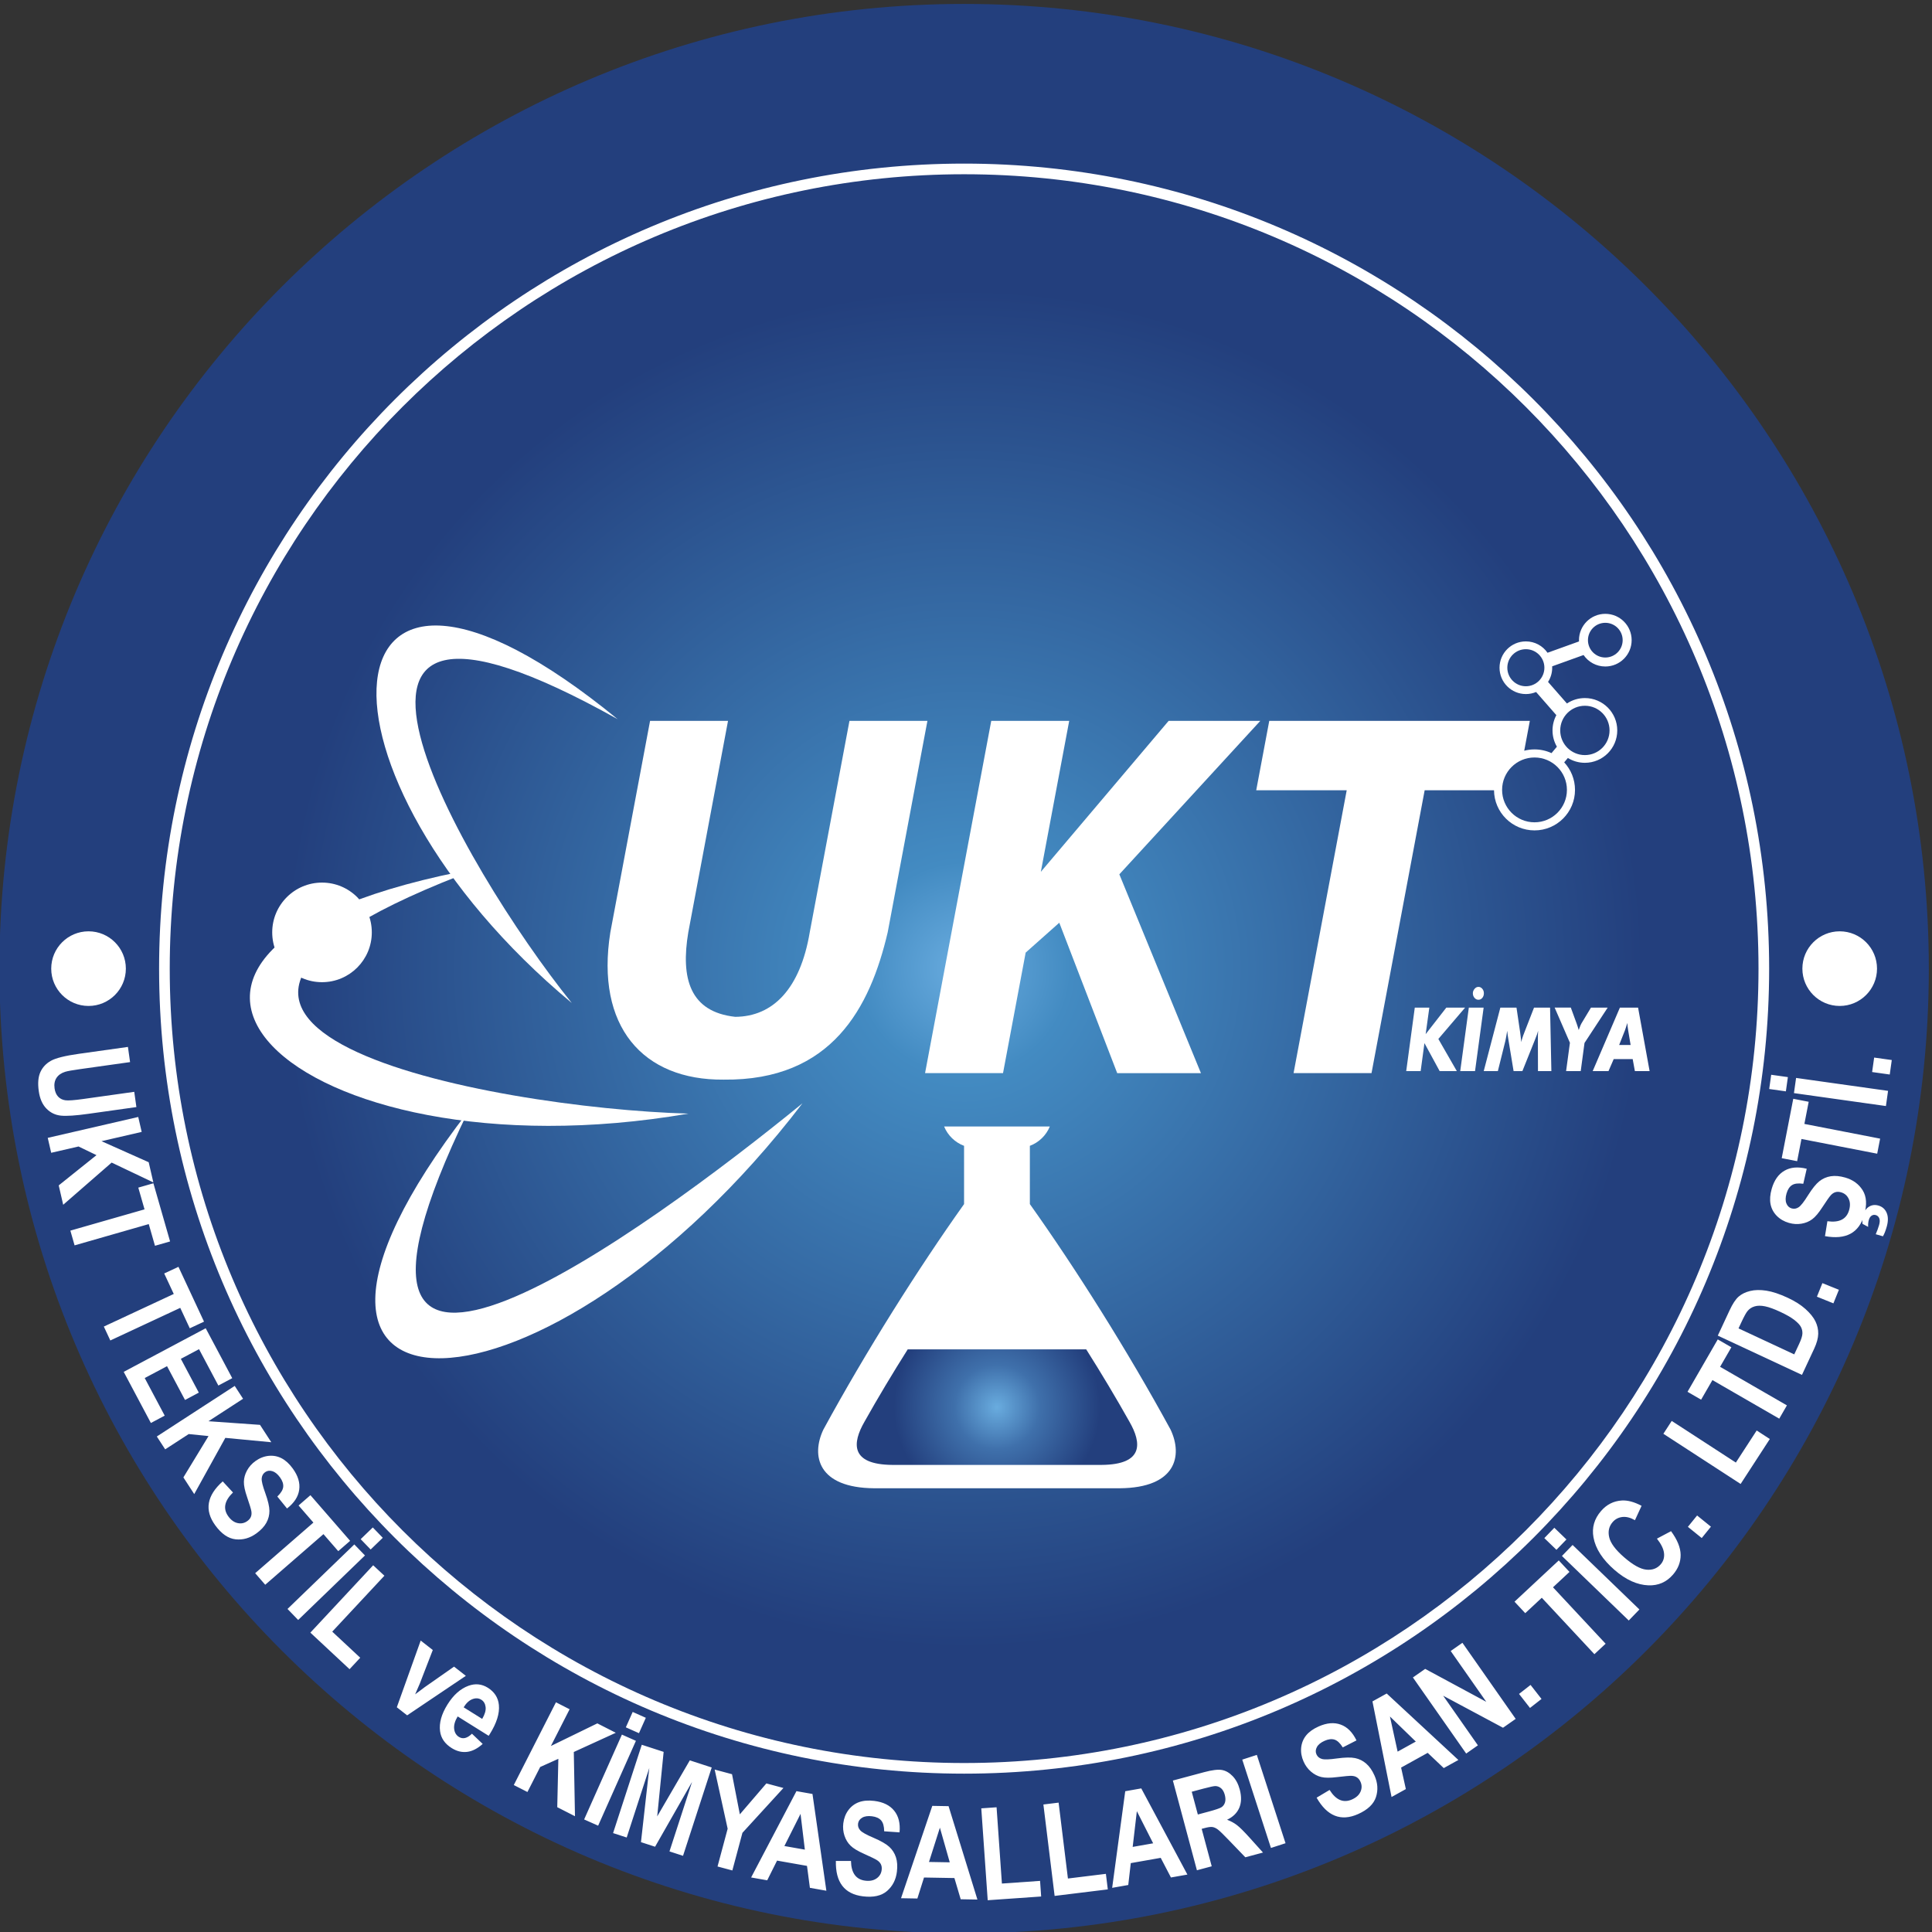 <?xml version="1.0" encoding="UTF-8" standalone="no"?>
<!-- Created with Inkscape (http://www.inkscape.org/) -->

<svg
   xmlns:dc="http://purl.org/dc/elements/1.1/"
   xmlns:cc="http://creativecommons.org/ns#"
   xmlns:rdf="http://www.w3.org/1999/02/22-rdf-syntax-ns#"
   xmlns:svg="http://www.w3.org/2000/svg"
   xmlns="http://www.w3.org/2000/svg"
   xmlns:sodipodi="http://sodipodi.sourceforge.net/DTD/sodipodi-0.dtd"
   xmlns:inkscape="http://www.inkscape.org/namespaces/inkscape"
   width="36.124mm"
   height="36.124mm"
   viewBox="0 0 128 128"
   id="svg5395"
   version="1.1"
   inkscape:version="0.91 r13725"
   sodipodi:docname="logo.svg">
  <rect x="0" y="0" width="128" height="128" fill="#333333" stroke="none"/>
  <defs
     id="defs5397">
    <clipPath
       id="clipPath4150-9-4-26-4"
       clipPathUnits="userSpaceOnUse">
      <path
         style="clip-rule:evenodd"
         inkscape:connector-curvature="0"
         id="path4152-3-8-1-8"
         d="m 296.542,623.796 c 113.501,0 205.512,-92.011 205.512,-205.512 0,-113.501 -92.011,-205.512 -205.512,-205.512 -113.501,0 -205.512,92.011 -205.512,205.512 0,113.501 92.011,205.512 205.512,205.512" />
    </clipPath>
    <radialGradient
       id="radialGradient4156-7-7-0-8"
       spreadMethod="pad"
       gradientTransform="matrix(581.275,0,0,581.275,296.542,418.285)"
       gradientUnits="userSpaceOnUse"
       r="0.5"
       cy="0"
       cx="0"
       fy="0"
       fx="0">
      <stop
         id="stop4158-4-1-6-8"
         offset="0"
         style="stop-opacity:1;stop-color:#69acdf" />
      <stop
         id="stop4160-5-7-1-9"
         offset="0.08"
         style="stop-opacity:1;stop-color:#438bc2" />
      <stop
         id="stop4162-2-2-5-7"
         offset="0.51"
         style="stop-opacity:1;stop-color:#233f7d" />
      <stop
         id="stop4164-5-7-9-7"
         offset="1"
         style="stop-opacity:1;stop-color:#233f7d" />
    </radialGradient>
    <clipPath
       id="clipPath4186-4-2-4-6"
       clipPathUnits="userSpaceOnUse">
      <path
         style="clip-rule:evenodd"
         inkscape:connector-curvature="0"
         id="path4188-7-2-90-4"
         d="m 284.525,337.176 c -3.213,-5.086 -6.348,-10.316 -9.218,-15.431 -2.561,-4.451 -3.132,-9.121 5.977,-9.183 l 44.51,0 c 9.109,0.062 8.538,4.732 5.977,9.183 -2.869,5.115 -6.005,10.345 -9.218,15.431 l -38.028,0 z" />
    </clipPath>
    <radialGradient
       id="radialGradient4192-4-6-9-3"
       spreadMethod="pad"
       gradientTransform="matrix(64.608,0,0,64.608,303.539,324.869)"
       gradientUnits="userSpaceOnUse"
       r="0.5"
       cy="0"
       cx="0"
       fy="0"
       fx="0">
      <stop
         id="stop4194-4-1-1-0"
         offset="0"
         style="stop-opacity:1;stop-color:#69acdf" />
      <stop
         id="stop4196-3-0-7-3"
         offset="0.28"
         style="stop-opacity:1;stop-color:#3f70ab" />
      <stop
         id="stop4198-0-6-7-0"
         offset="0.68"
         style="stop-opacity:1;stop-color:#233f7d" />
      <stop
         id="stop4200-7-1-1-9"
         offset="1"
         style="stop-opacity:1;stop-color:#233f7d" />
    </radialGradient>
  </defs>
  <sodipodi:namedview
     id="base"
     pagecolor="#ffffff"
     bordercolor="#666666"
     borderopacity="1.0"
     inkscape:pageopacity="0.0"
     inkscape:pageshadow="2"
     inkscape:zoom="0.35"
     inkscape:cx="-252.14285"
     inkscape:cy="-221.42858"
     inkscape:document-units="px"
     inkscape:current-layer="layer1"
     showgrid="false"
     fit-margin-top="0"
     fit-margin-left="0"
     fit-margin-right="0"
     fit-margin-bottom="0"
     inkscape:window-width="1366"
     inkscape:window-height="705"
     inkscape:window-x="0"
     inkscape:window-y="30"
     inkscape:window-maximized="1" />
  <g
     inkscape:label="Layer 1"
     inkscape:groupmode="layer"
     id="layer1"
     transform="translate(-164.286,-182.934)">
    <g
       id="g4144-8-3-7"
       inkscape:label="logo-vendor"
       transform="matrix(0.311,0,0,-0.311,135.937,377.195)">
      <g
         id="g4146-6-6-2">
        <g
           id="g4148-8-5-4"
           clip-path="url(#clipPath4150-9-4-26-4)">
          <g
             id="g4154-8-6-0">
            <path
               d="m 296.542,623.796 c 113.501,0 205.512,-92.011 205.512,-205.512 0,-113.501 -92.011,-205.512 -205.512,-205.512 -113.501,0 -205.512,92.011 -205.512,205.512 0,113.501 92.011,205.512 205.512,205.512"
               style="fill:url(#radialGradient4156-7-7-0-8);fill-rule:evenodd;stroke:none"
               id="path4166-4-3-6"
               inkscape:connector-curvature="0" />
          </g>
        </g>
      </g>
      <path
         d="m 296.531,368.125 c -9.719,-13.659 -20.862,-31.3 -29.975,-48.039 -2.636,-5.569 -1.19,-12.413 10.84,-12.498 l 21.296,0 9.694,0 21.296,0 c 12.031,0.085 13.476,6.929 10.84,12.498 -9.113,16.739 -20.256,34.38 -29.975,48.039 l 0,12.413 c 1.924,0.719 3.473,2.223 4.25,4.118 l -22.517,0 c 0.778,-1.895 2.326,-3.4 4.25,-4.119 l 0,-12.413 z"
         style="fill:#ffffff;fill-opacity:1;fill-rule:evenodd;stroke:none"
         id="path4168-3-9-2"
         inkscape:connector-curvature="0" />
      <path
         d="m 296.542,587.513 c 93.462,0 169.228,-75.766 169.228,-169.228 0,-93.463 -75.766,-169.229 -169.228,-169.229 -93.463,0 -169.229,75.766 -169.229,169.229 0,93.462 75.766,169.228 169.229,169.228 z m 0,2.268 c 94.715,0 171.496,-76.781 171.496,-171.496 0,-94.715 -76.781,-171.496 -171.496,-171.496 -94.715,0 -171.496,76.781 -171.496,171.496 0,94.714 76.781,171.496 171.496,171.496"
         style="fill:#ffffff;fill-opacity:1;fill-rule:evenodd;stroke:none"
         id="path4170-1-4-9"
         inkscape:connector-curvature="0" />
      <path
         d="m 288.222,396.023 16.607,0 4.824,25.676 7.162,6.364 3e-4,3e-4 12.338,-32.041 17.838,0 -17.382,42.353 30.023,32.686 -19.529,0 -27.217,-32.154 6.041,32.154 -16.607,0 -14.099,-75.04 z"
         style="fill:#ffffff;fill-opacity:1;fill-rule:evenodd;stroke:none"
         id="path4172-4-8-9"
         inkscape:connector-curvature="0" />
      <path
         d="m 237.781,426.008 8.465,45.055 -16.607,0 -8.465,-45.055 c -3.176,-19.99 6.871,-31.523 24.146,-31.369 23.078,-0.253 31.184,15.373 34.939,31.369 l 8.465,45.055 -16.607,0 -8.465,-45.055 c -2.018,-11.989 -7.804,-17.944 -15.871,-17.991 -9.692,1.06 -11.635,8.218 -10,17.991"
         style="fill:#ffffff;fill-opacity:1;fill-rule:evenodd;stroke:none"
         id="path4174-9-1-0"
         inkscape:connector-curvature="0" />
      <path
         d="m 110.016,426.234 c 4.391,0 7.95,-3.559 7.95,-7.95 0,-4.391 -3.559,-7.95 -7.95,-7.95 -4.39,0 -7.95,3.559 -7.95,7.95 0,4.39 3.559,7.95 7.95,7.95 z m 373.051,0 c 4.391,0 7.95,-3.559 7.95,-7.95 0,-4.391 -3.559,-7.95 -7.95,-7.95 -4.39,0 -7.95,3.559 -7.95,7.95 0,4.39 3.559,7.95 7.95,7.95"
         style="fill:#ffffff;fill-opacity:1;fill-rule:evenodd;stroke:none"
         id="path4176-2-2-8"
         inkscape:connector-curvature="0" />
      <path
         d="m 415.862,464.707 1.194,6.356 -55.511,0 -2.776,-14.776 19.277,0 -11.323,-60.264 16.607,0 11.323,60.264 14.773,0 c 0.04,-4.73 3.886,-8.553 8.626,-8.553 4.764,0 8.627,3.862 8.627,8.627 0,2.266 -0.874,4.328 -2.303,5.867 l 0.783,0.935 c 1.053,-0.652 2.296,-1.03 3.626,-1.03 3.808,0 6.896,3.087 6.896,6.896 0,3.808 -3.087,6.896 -6.896,6.896 -1.414,0 -2.729,-0.426 -3.823,-1.157 l -4.025,4.597 c 0.559,0.873 0.883,1.91 0.883,3.023 0,0.1 -0.003,0.2 -0.008,0.298 l 6.691,2.409 c 1.01,-1.477 2.708,-2.445 4.632,-2.445 3.098,0 5.61,2.511 5.61,5.61 0,3.098 -2.511,5.609 -5.61,5.609 -3.098,0 -5.609,-2.511 -5.609,-5.609 0,-0.09 0.002,-0.181 0.006,-0.27 l -6.706,-2.414 c -1.012,1.463 -2.702,2.422 -4.616,2.422 -3.098,0 -5.609,-2.511 -5.609,-5.609 0,-3.098 2.511,-5.61 5.609,-5.61 0.772,0 1.509,0.157 2.178,0.439 l 4.317,-4.931 c -0.521,-0.97 -0.816,-2.079 -0.816,-3.256 0,-1.264 0.34,-2.447 0.933,-3.466 l -1.148,-1.371 c -1.102,0.51 -2.328,0.795 -3.622,0.795 -0.757,0 -1.49,-0.098 -2.19,-0.281 z m 17.272,27.25 c 2.042,0 3.697,-1.655 3.697,-3.697 0,-2.042 -1.655,-3.697 -3.697,-3.697 -2.042,0 -3.697,1.655 -3.697,3.697 0,2.042 1.655,3.697 3.697,3.697 z m -16.925,-5.622 c 2.18,0 3.947,-1.767 3.947,-3.947 0,-2.18 -1.767,-3.947 -3.947,-3.947 -2.179,0 -3.947,1.767 -3.947,3.947 0,2.18 1.767,3.947 3.947,3.947 z m 12.575,-12.051 c 2.902,0 5.254,-2.352 5.254,-5.254 0,-2.902 -2.352,-5.254 -5.254,-5.254 -2.902,0 -5.254,2.352 -5.254,5.254 0,2.902 2.352,5.254 5.254,5.254 z m -10.732,-11.018 c 3.814,0 6.905,-3.091 6.905,-6.905 0,-3.814 -3.091,-6.905 -6.905,-6.905 -3.813,0 -6.905,3.091 -6.905,6.905 0,3.813 3.091,6.905 6.905,6.905"
         style="fill:#ffffff;fill-opacity:1;fill-rule:evenodd;stroke:none"
         id="path4178-0-9-1"
         inkscape:connector-curvature="0" />
      <path
         d="m 390.722,396.457 1.826,13.525 3.098,0 -0.782,-5.654 4.403,5.654 4.001,0 -5.701,-6.679 3.936,-6.846 -3.658,0 -3.24,5.96 -0.807,-5.96 -3.076,0 z m 11.507,0 1.832,13.525 3.154,0 -1.832,-13.525 -3.154,0 z m 2.69,16.572 c 0,0.347 0.118,0.659 0.356,0.943 0.238,0.284 0.513,0.426 0.828,0.426 0.318,0 0.591,-0.132 0.82,-0.397 0.23,-0.265 0.343,-0.587 0.343,-0.971 0,-0.382 -0.111,-0.706 -0.329,-0.975 -0.219,-0.268 -0.496,-0.4 -0.834,-0.4 -0.327,0 -0.604,0.136 -0.836,0.407 -0.232,0.271 -0.348,0.593 -0.348,0.968 z m 2.315,-16.572 3.54,13.525 3.44,0 0.774,-5.238 0.127,-1.015 0.119,-1.101 c 0.03,0.161 0.062,0.303 0.094,0.426 0.033,0.123 0.073,0.268 0.127,0.432 0.051,0.167 0.113,0.35 0.187,0.552 0.07,0.199 0.151,0.41 0.24,0.631 l 2.069,5.314 3.416,0 0.278,-13.525 -2.854,0 -0.016,6.449 c 0,0.117 0,0.296 0,0.536 0,0.239 0,0.419 0,0.536 l 0.049,1.072 c -0.105,-0.438 -0.305,-1.009 -0.594,-1.709 l -0.119,-0.306 -2.639,-6.578 -1.875,0 -1.082,6.569 -0.159,0.996 -0.119,1.019 c -0.051,-0.394 -0.116,-0.773 -0.189,-1.138 l -0.197,-0.997 -1.605,-6.449 -3.011,0 z m 17.548,0 0.815,6.033 -3.256,7.493 3.445,0 1.265,-3.456 0.205,-0.609 0.213,-0.713 0.34,0.899 c 0.027,0.066 0.065,0.148 0.111,0.249 0.049,0.098 0.084,0.167 0.103,0.211 l 2.056,3.418 3.564,0 -4.94,-7.53 -0.806,-5.995 -3.114,0 z m 5.666,0 5.795,13.525 3.872,0 2.458,-13.525 -3.138,0 -0.467,2.551 -4.047,0 -1.106,-2.551 -3.367,0 z m 5.636,5.563 2.442,0 -0.529,3.16 -0.119,0.839 -0.049,0.694 -0.308,-0.978 -0.213,-0.621 -1.225,-3.094 z"
         style="fill:#ffffff;fill-opacity:1;fill-rule:nonzero;stroke:none"
         id="path4180-6-3-3"
         inkscape:connector-curvature="0" />
      <g
         id="g4182-8-9-1">
        <g
           id="g4184-9-0-1"
           clip-path="url(#clipPath4186-4-2-4-6)">
          <g
             id="g4190-2-8-0">
            <path
               d="m 284.525,337.176 c -3.213,-5.086 -6.348,-10.316 -9.218,-15.431 -2.561,-4.451 -3.132,-9.121 5.977,-9.183 l 44.51,0 c 9.109,0.062 8.538,4.732 5.977,9.183 -2.869,5.115 -6.005,10.345 -9.218,15.431 l -38.028,0 z"
               style="fill:url(#radialGradient4192-4-6-9-3);fill-rule:evenodd;stroke:none"
               id="path4202-6-8-3"
               inkscape:connector-curvature="0" />
          </g>
        </g>
      </g>
      <path
         d="m 222.748,471.416 c -65.157,53.339 -68.302,-11.731 -9.79,-60.45 -23.172,28.806 -66.272,103.009 9.79,60.45"
         style="fill:#ffffff;fill-opacity:1;fill-rule:evenodd;stroke:none"
         id="path4204-6-5-4"
         inkscape:connector-curvature="0" />
      <path
         d="M 193.327,439.71 C 100.423,422.889 153.67,372.886 237.799,387.397 196.364,388.568 101.693,405.743 193.327,439.71"
         style="fill:#ffffff;fill-opacity:1;fill-rule:evenodd;stroke:none"
         id="path4206-4-0-0"
         inkscape:connector-curvature="0" />
      <path
         d="m 190.864,387.835 c -55.093,-71.321 16.852,-69.384 71.235,1.757 -32.901,-26.854 -111.29,-84.353 -71.235,-1.757"
         style="fill:#ffffff;fill-opacity:1;fill-rule:evenodd;stroke:none"
         id="path4208-9-9-3"
         inkscape:connector-curvature="0" />
      <path
         d="m 159.752,436.614 c 5.859,0 10.609,-4.75 10.609,-10.608 0,-5.859 -4.75,-10.609 -10.609,-10.609 -5.858,0 -10.608,4.75 -10.608,10.609 0,5.858 4.75,10.608 10.608,10.608"
         style="fill:#ffffff;fill-opacity:1;fill-rule:evenodd;stroke:none"
         id="path4210-5-6-9"
         inkscape:connector-curvature="0" />
      <path
         d="m 118.409,401.608 0.455,-3.234 -10.611,-1.491 c -1.651,-0.232 -2.718,-0.419 -3.204,-0.571 -0.847,-0.263 -1.465,-0.699 -1.863,-1.304 -0.394,-0.604 -0.531,-1.35 -0.408,-2.23 0.105,-0.748 0.36,-1.336 0.759,-1.763 0.399,-0.423 0.91,-0.682 1.527,-0.772 0.613,-0.091 1.898,10e-4 3.85,0.276 l 10.839,1.523 0.456,-3.248 -10.291,-1.446 c -2.628,-0.369 -4.55,-0.495 -5.757,-0.381 -1.212,0.118 -2.25,0.614 -3.113,1.498 -0.868,0.883 -1.412,2.132 -1.638,3.743 -0.236,1.674 -0.118,3.026 0.351,4.05 0.466,1.024 1.219,1.823 2.249,2.4 1.03,0.577 3.013,1.07 5.946,1.482 l 10.451,1.469 z m -17.084,-19.374 19.278,4.451 0.735,-3.182 -8.559,-1.976 10.051,-4.483 0.993,-4.3 -8.885,4.223 -10.321,-8.988 -0.953,4.129 8.043,6.443 -3.821,1.846 -5.826,-1.345 -0.735,3.182 z m 4.82,-19.761 15.799,4.53 -1.328,4.632 3.219,0.923 3.553,-12.39 -3.219,-0.923 -1.324,4.619 -15.8,-4.531 -0.9,3.14 z m 7.129,-20.438 14.897,6.946 -2.037,4.367 3.036,1.415 5.447,-11.681 -3.035,-1.416 -2.03,4.354 -14.896,-6.946 -1.381,2.96 z m 4.233,-9.649 17.469,9.289 5.653,-10.632 -2.957,-1.572 -4.12,7.749 -3.872,-2.059 3.828,-7.199 -2.941,-1.564 -3.828,7.199 -4.755,-2.528 4.258,-8.009 -2.944,-1.566 -5.791,10.892 z m 7.055,-13.769 16.593,10.776 1.779,-2.739 -7.367,-4.785 10.978,-0.775 2.404,-3.701 -9.793,0.93 -6.625,-11.976 -2.308,3.554 5.355,8.806 -4.221,0.428 -5.015,-3.257 -1.779,2.739 z m 14.038,-9.566 2.188,-2.362 c -1.835,-1.777 -2.167,-3.476 -0.991,-5.093 0.58,-0.798 1.246,-1.276 2,-1.428 0.753,-0.159 1.436,-0.01 2.055,0.44 0.365,0.265 0.618,0.568 0.754,0.913 0.141,0.347 0.171,0.745 0.096,1.192 -0.074,0.447 -0.376,1.435 -0.904,2.976 -0.478,1.379 -0.71,2.474 -0.686,3.288 0.017,0.815 0.239,1.615 0.666,2.398 0.427,0.783 1.017,1.445 1.766,1.989 0.872,0.634 1.802,1.008 2.789,1.122 0.987,0.107 1.914,-0.056 2.778,-0.493 0.863,-0.444 1.668,-1.174 2.415,-2.203 1.121,-1.543 1.578,-3.05 1.368,-4.524 -0.204,-1.475 -1.071,-2.805 -2.593,-3.986 l -2.067,2.547 c 0.774,0.745 1.193,1.43 1.254,2.067 0.06,0.63 -0.169,1.306 -0.686,2.018 -0.517,0.712 -1.067,1.155 -1.644,1.322 -0.58,0.171 -1.089,0.097 -1.537,-0.228 -0.436,-0.317 -0.674,-0.758 -0.718,-1.325 -0.047,-0.57 0.213,-1.61 0.768,-3.126 0.582,-1.616 0.874,-2.872 0.88,-3.773 0.005,-0.901 -0.216,-1.757 -0.659,-2.557 -0.447,-0.803 -1.15,-1.552 -2.112,-2.251 -1.39,-1.01 -2.868,-1.429 -4.434,-1.263 -1.569,0.17 -3.015,1.164 -4.336,2.982 -2.337,3.216 -1.809,6.339 1.588,9.359 z m 6.915,-19.555 12.404,10.783 -3.161,3.637 2.527,2.197 8.456,-9.727 -2.528,-2.197 -3.152,3.626 -12.405,-10.783 -2.142,2.465 z m 6.888,-7.618 14.232,13.744 2.269,-2.349 -14.232,-13.744 -2.269,2.349 z m 15.587,14.867 2.581,2.493 2.128,-2.203 -2.582,-2.493 -2.128,2.203 z m -10.72,-19.913 13.383,14.352 2.389,-2.227 -11.109,-11.913 5.96,-5.558 -2.275,-2.439 -8.348,7.785 z m 18.418,-15.901 5.088,14.211 2.574,-2.011 -2.757,-7.129 -1.002,-2.315 2.022,1.518 6.268,4.386 2.512,-1.962 -12.504,-8.417 -2.2,1.719 z m 16.008,-5.633 2.287,-2.173 c -1.116,-1.003 -2.229,-1.568 -3.336,-1.696 -1.114,-0.13 -2.195,0.139 -3.254,0.8 -1.473,0.92 -2.302,2.123 -2.492,3.61 -0.231,1.735 0.298,3.633 1.584,5.691 1.269,2.032 2.762,3.359 4.476,3.982 1.453,0.526 2.822,0.387 4.104,-0.413 1.426,-0.891 2.218,-2.119 2.367,-3.679 0.178,-1.784 -0.468,-3.852 -1.938,-6.204 l -0.241,-0.36 -6.602,4.125 c -0.585,-0.971 -0.834,-1.847 -0.749,-2.633 0.088,-0.789 0.425,-1.363 1.01,-1.729 0.848,-0.53 1.776,-0.306 2.782,0.679 z m 2.18,3.158 c 0.567,0.96 0.811,1.802 0.73,2.515 -0.085,0.716 -0.389,1.238 -0.917,1.567 -0.554,0.346 -1.183,0.392 -1.873,0.132 -0.706,-0.26 -1.334,-0.84 -1.89,-1.747 l 3.95,-2.468 z m 6.732,-14.092 8.982,17.629 2.91,-1.483 -3.988,-7.827 9.894,4.818 3.932,-2.004 -8.946,-4.091 0.25,-13.683 -3.776,1.924 0.235,10.303 -3.87,-1.74 -2.715,-5.328 -2.91,1.483 z m 14.986,-7.329 8.047,18.075 2.984,-1.328 -8.048,-18.075 -2.983,1.328 z m 8.883,19.624 1.46,3.278 2.798,-1.246 -1.46,-3.278 -2.799,1.246 z m -2.717,-22.53 6.114,18.817 4.657,-1.513 -1.371,-13.746 6.944,11.936 4.67,-1.518 -6.114,-18.817 -2.887,0.938 4.813,14.812 -7.88,-13.816 -3.006,0.977 1.773,15.8 -4.813,-14.812 -2.9,0.942 z m 22.252,-7.114 2.156,8.045 -2.77,12.603 3.702,-0.992 1.663,-8.548 5.652,6.588 3.635,-0.974 -8.735,-9.549 -2.148,-8.018 -3.155,0.845 z m 23.182,-5.166 -3.506,0.619 -0.617,4.674 -6.378,1.125 -2.096,-4.196 -3.43,0.605 9.655,18.388 3.416,-0.602 2.957,-20.612 z m -4.579,8.755 -0.921,7.618 -3.439,-6.85 4.36,-0.769 z m 6.606,-2.405 3.22,-0.01 c 0.048,-2.554 1.065,-3.955 3.049,-4.198 0.979,-0.12 1.782,0.041 2.408,0.488 0.629,0.443 0.987,1.044 1.08,1.803 0.055,0.448 0.005,0.84 -0.153,1.174 -0.158,0.339 -0.428,0.633 -0.806,0.883 -0.378,0.251 -1.306,0.704 -2.793,1.369 -1.333,0.591 -2.293,1.168 -2.872,1.74 -0.585,0.568 -1.018,1.276 -1.299,2.123 -0.281,0.847 -0.363,1.729 -0.25,2.648 0.132,1.07 0.492,2.005 1.082,2.805 0.594,0.795 1.346,1.362 2.255,1.695 0.913,0.329 1.996,0.419 3.258,0.264 1.893,-0.232 3.307,-0.925 4.242,-2.085 0.94,-1.155 1.321,-2.696 1.146,-4.615 l -3.273,0.225 c -0.016,1.074 -0.232,1.848 -0.656,2.327 -0.42,0.474 -1.071,0.767 -1.944,0.875 -0.874,0.107 -1.573,0.007 -2.088,-0.3 -0.52,-0.308 -0.814,-0.731 -0.881,-1.28 -0.066,-0.535 0.094,-1.01 0.479,-1.428 0.385,-0.423 1.323,-0.942 2.81,-1.57 1.579,-0.677 2.697,-1.319 3.36,-1.93 0.663,-0.611 1.138,-1.356 1.421,-2.226 0.283,-0.875 0.351,-1.899 0.207,-3.079 -0.209,-1.705 -0.911,-3.072 -2.1,-4.105 -1.194,-1.032 -2.907,-1.411 -5.138,-1.137 -3.946,0.485 -5.869,2.999 -5.762,7.544 z m 30.154,-8.229 -3.561,0.062 -1.34,4.52 -6.476,0.113 -1.414,-4.472 -3.482,0.061 6.66,19.672 3.468,-0.06 6.145,-19.896 z m -5.892,7.931 -2.101,7.381 -2.325,-7.303 4.426,-0.077 z m 8.085,-8.078 -1.369,19.576 3.258,0.228 1.136,-16.249 8.129,0.569 0.232,-3.327 -11.387,-0.796 z m 14.254,0.92 -2.392,19.478 3.242,0.398 1.985,-16.167 8.088,0.993 0.407,-3.31 -11.33,-1.391 z m 28.286,4.549 -3.506,-0.619 -2.178,4.182 -6.379,-1.125 -0.535,-4.66 -3.43,-0.605 2.784,20.581 3.416,0.603 9.828,-18.358 z m -7.297,6.661 -3.471,6.844 -0.889,-7.613 4.36,0.768 z m 9.323,-5.741 -5.121,19.111 6.661,1.784 c 1.704,0.457 2.97,0.61 3.791,0.463 0.822,-0.147 1.582,-0.583 2.276,-1.303 0.699,-0.723 1.202,-1.676 1.518,-2.855 0.401,-1.496 0.368,-2.797 -0.104,-3.901 -0.476,-1.105 -1.341,-1.952 -2.597,-2.537 0.808,-0.308 1.51,-0.687 2.106,-1.148 0.6,-0.46 1.483,-1.334 2.649,-2.624 l 2.899,-3.22 -3.764,-1.009 -3.411,3.545 c -1.225,1.279 -2.038,2.072 -2.438,2.37 -0.395,0.3 -0.78,0.473 -1.149,0.531 -0.367,0.054 -0.916,-0.016 -1.645,-0.212 l -0.654,-0.175 2.138,-7.978 -3.155,-0.846 z m 0.199,11.876 2.349,0.63 c 1.433,0.384 2.328,0.691 2.686,0.92 0.358,0.23 0.606,0.568 0.748,1.016 0.138,0.447 0.125,0.992 -0.044,1.624 -0.163,0.61 -0.419,1.066 -0.758,1.371 -0.344,0.304 -0.741,0.469 -1.196,0.495 -0.32,0.019 -1.191,-0.166 -2.606,-0.545 l -2.479,-0.664 1.298,-4.846 z m 15.574,-7.127 -6.114,18.817 3.106,1.009 6.114,-18.817 -3.106,-1.009 z m 9.726,10.71 2.765,1.649 c 1.357,-2.164 2.949,-2.841 4.776,-2.029 0.9,0.401 1.506,0.953 1.812,1.659 0.312,0.704 0.308,1.403 -0.003,2.102 -0.183,0.412 -0.427,0.722 -0.736,0.928 -0.31,0.21 -0.693,0.322 -1.145,0.342 -0.453,0.02 -1.482,-0.07 -3.099,-0.266 -1.448,-0.181 -2.567,-0.18 -3.359,0.012 -0.794,0.186 -1.529,0.57 -2.207,1.151 -0.677,0.581 -1.202,1.295 -1.578,2.141 -0.439,0.985 -0.611,1.972 -0.517,2.961 0.1,0.988 0.453,1.861 1.06,2.615 0.613,0.752 1.495,1.387 2.657,1.904 1.742,0.776 3.312,0.91 4.709,0.398 1.4,-0.506 2.521,-1.631 3.359,-3.365 l -2.921,-1.492 c -0.568,0.912 -1.151,1.464 -1.761,1.657 -0.604,0.19 -1.313,0.106 -2.117,-0.252 -0.804,-0.358 -1.352,-0.804 -1.635,-1.333 -0.288,-0.531 -0.321,-1.045 -0.096,-1.55 0.219,-0.492 0.601,-0.817 1.146,-0.977 0.547,-0.165 1.619,-0.126 3.218,0.102 1.701,0.233 2.991,0.258 3.874,0.076 0.883,-0.182 1.674,-0.577 2.364,-1.176 0.693,-0.604 1.28,-1.447 1.763,-2.533 0.699,-1.569 0.801,-3.102 0.314,-4.6 -0.492,-1.5 -1.765,-2.707 -3.819,-3.621 -3.632,-1.617 -6.576,-0.452 -8.824,3.499 z m 30.2,8.033 -3.114,-1.726 -3.421,3.245 -5.665,-3.14 1.012,-4.58 -3.046,-1.688 -4.068,20.366 3.033,1.682 15.269,-14.158 z m -9.068,3.922 -5.51,5.341 1.638,-7.487 3.872,2.146 z m 10.731,-2.553 -11.348,16.207 2.611,1.829 13.016,-7.015 -7.578,10.822 2.498,1.749 11.348,-16.207 -2.698,-1.889 -12.752,6.823 7.401,-10.57 -2.498,-1.749 z m 13.595,9.713 -2.334,2.987 2.454,1.917 2.334,-2.987 -2.454,-1.917 z m 13.721,11.454 -11.209,12.021 -3.524,-3.286 -2.284,2.449 9.426,8.791 2.284,-2.449 -3.514,-3.277 11.21,-12.021 -2.389,-2.228 z m 7.318,7.175 -14.232,13.744 2.269,2.35 14.232,-13.744 -2.269,-2.349 z m -15.402,15.059 -2.582,2.493 2.128,2.203 2.582,-2.493 -2.128,-2.203 z m 21.404,2.379 3.007,1.592 c 1.346,-1.829 2.028,-3.509 2.044,-5.049 0.013,-1.537 -0.532,-2.943 -1.635,-4.213 -1.387,-1.596 -3.127,-2.354 -5.215,-2.278 -2.413,0.089 -4.824,1.184 -7.233,3.279 -2.549,2.215 -4.042,4.521 -4.481,6.923 -0.381,2.083 0.157,3.965 1.623,5.651 1.191,1.37 2.657,2.109 4.397,2.221 1.239,0.077 2.646,-0.298 4.223,-1.132 l -1.412,-3.064 c -0.947,0.548 -1.834,0.776 -2.67,0.685 -0.837,-0.091 -1.529,-0.453 -2.076,-1.082 -0.786,-0.904 -1.034,-1.982 -0.74,-3.238 0.29,-1.254 1.343,-2.669 3.158,-4.247 1.881,-1.635 3.461,-2.52 4.737,-2.653 1.28,-0.136 2.305,0.243 3.078,1.133 0.568,0.653 0.804,1.437 0.711,2.349 -0.094,0.917 -0.598,1.96 -1.515,3.123 z m 9.545,0.129 -2.947,2.386 1.96,2.42 2.946,-2.386 -1.959,-2.42 z m 8.287,11.522 -16.458,10.688 1.779,2.739 13.661,-8.872 4.439,6.834 2.797,-1.816 -6.217,-9.573 z m 8.227,13.91 -14.234,8.218 -2.409,-4.173 -2.9,1.675 6.444,11.162 2.901,-1.675 -2.403,-4.161 14.234,-8.218 -1.633,-2.829 z m -13.091,17.69 2.525,5.415 c 0.638,1.369 1.276,2.332 1.906,2.888 0.63,0.555 1.447,0.957 2.446,1.202 0.997,0.252 2.155,0.272 3.469,0.07 1.316,-0.207 2.83,-0.71 4.551,-1.512 1.553,-0.724 2.816,-1.526 3.8,-2.413 0.98,-0.884 1.678,-1.753 2.099,-2.605 0.416,-0.85 0.616,-1.731 0.598,-2.653 -0.018,-0.922 -0.303,-1.978 -0.863,-3.181 l -2.599,-5.574 -17.931,8.362 z m 4.414,1.541 11.874,-5.537 1.04,2.229 c 0.444,0.952 0.679,1.686 0.698,2.195 0.021,0.514 -0.087,0.991 -0.323,1.432 -0.235,0.445 -0.702,0.937 -1.403,1.482 -0.697,0.544 -1.688,1.112 -2.969,1.71 -1.328,0.619 -2.418,1.016 -3.272,1.19 -0.85,0.173 -1.587,0.171 -2.207,-0.013 -0.624,-0.182 -1.13,-0.515 -1.526,-1.006 -0.303,-0.367 -0.727,-1.145 -1.282,-2.335 l -0.629,-1.349 z m 20.217,5.333 -3.515,1.42 1.166,2.887 3.515,-1.42 -1.167,-2.888 z m -1.797,14.318 0.514,3.179 c 2.53,-0.352 4.073,0.433 4.624,2.355 0.272,0.948 0.238,1.767 -0.106,2.455 -0.338,0.691 -0.877,1.138 -1.612,1.349 -0.434,0.124 -0.828,0.137 -1.183,0.033 -0.361,-0.103 -0.692,-0.324 -0.999,-0.658 -0.307,-0.334 -0.899,-1.18 -1.789,-2.545 -0.792,-1.225 -1.512,-2.082 -2.168,-2.565 -0.653,-0.489 -1.42,-0.806 -2.3,-0.951 -0.88,-0.145 -1.765,-0.088 -2.655,0.168 -1.036,0.297 -1.903,0.799 -2.601,1.508 -0.693,0.711 -1.135,1.543 -1.322,2.492 -0.182,0.953 -0.102,2.037 0.249,3.259 0.525,1.833 1.431,3.122 2.723,3.863 1.288,0.748 2.869,0.883 4.737,0.41 l -0.734,-3.197 c -1.064,0.152 -1.862,0.059 -2.401,-0.284 -0.534,-0.341 -0.925,-0.938 -1.168,-1.784 -0.243,-0.846 -0.253,-1.552 -0.03,-2.11 0.222,-0.562 0.594,-0.918 1.126,-1.07 0.518,-0.148 1.012,-0.065 1.486,0.25 0.478,0.313 1.137,1.159 1.99,2.53 0.915,1.453 1.725,2.457 2.432,3.017 0.707,0.559 1.517,0.912 2.421,1.055 0.908,0.142 1.931,0.05 3.074,-0.278 1.652,-0.473 2.892,-1.38 3.726,-2.717 0.833,-1.341 0.939,-3.092 0.319,-5.253 -1.096,-3.822 -3.881,-5.328 -8.352,-4.511 z m 12.345,-0.032 -1.532,0.439 c 0.301,0.699 0.542,1.354 0.718,1.97 0.169,0.589 0.179,1.06 0.039,1.422 -0.146,0.359 -0.397,0.588 -0.751,0.69 -0.319,0.091 -0.618,0.052 -0.886,-0.129 -0.272,-0.181 -0.47,-0.488 -0.594,-0.918 -0.129,-0.452 -0.177,-0.936 -0.142,-1.464 l -1.205,0.643 c -0.072,0.619 -0.017,1.261 0.171,1.916 0.234,0.815 0.646,1.401 1.242,1.757 0.595,0.356 1.254,0.431 1.981,0.223 0.828,-0.237 1.417,-0.756 1.759,-1.554 0.34,-0.802 0.343,-1.795 0.004,-2.977 -0.263,-0.917 -0.533,-1.592 -0.804,-2.017 z m -1.222,17.596 -16.134,3.136 -0.919,-4.73 -3.288,0.639 2.459,12.652 3.288,-0.639 -0.917,-4.716 16.134,-3.136 -0.623,-3.206 z m 1.859,10.152 -19.593,2.754 0.455,3.234 19.593,-2.754 -0.455,-3.234 z m -21.312,3.13 -3.554,0.499 0.426,3.034 3.554,-0.499 -0.426,-3.034 z m 22.127,3.585 -3.755,0.528 0.433,3.083 3.755,-0.527 -0.433,-3.084 z"
         style="fill:#ffffff;fill-opacity:1;fill-rule:nonzero;stroke:none"
         id="path4212-0-3-1"
         inkscape:connector-curvature="0" />
    </g>
  </g>
</svg>

